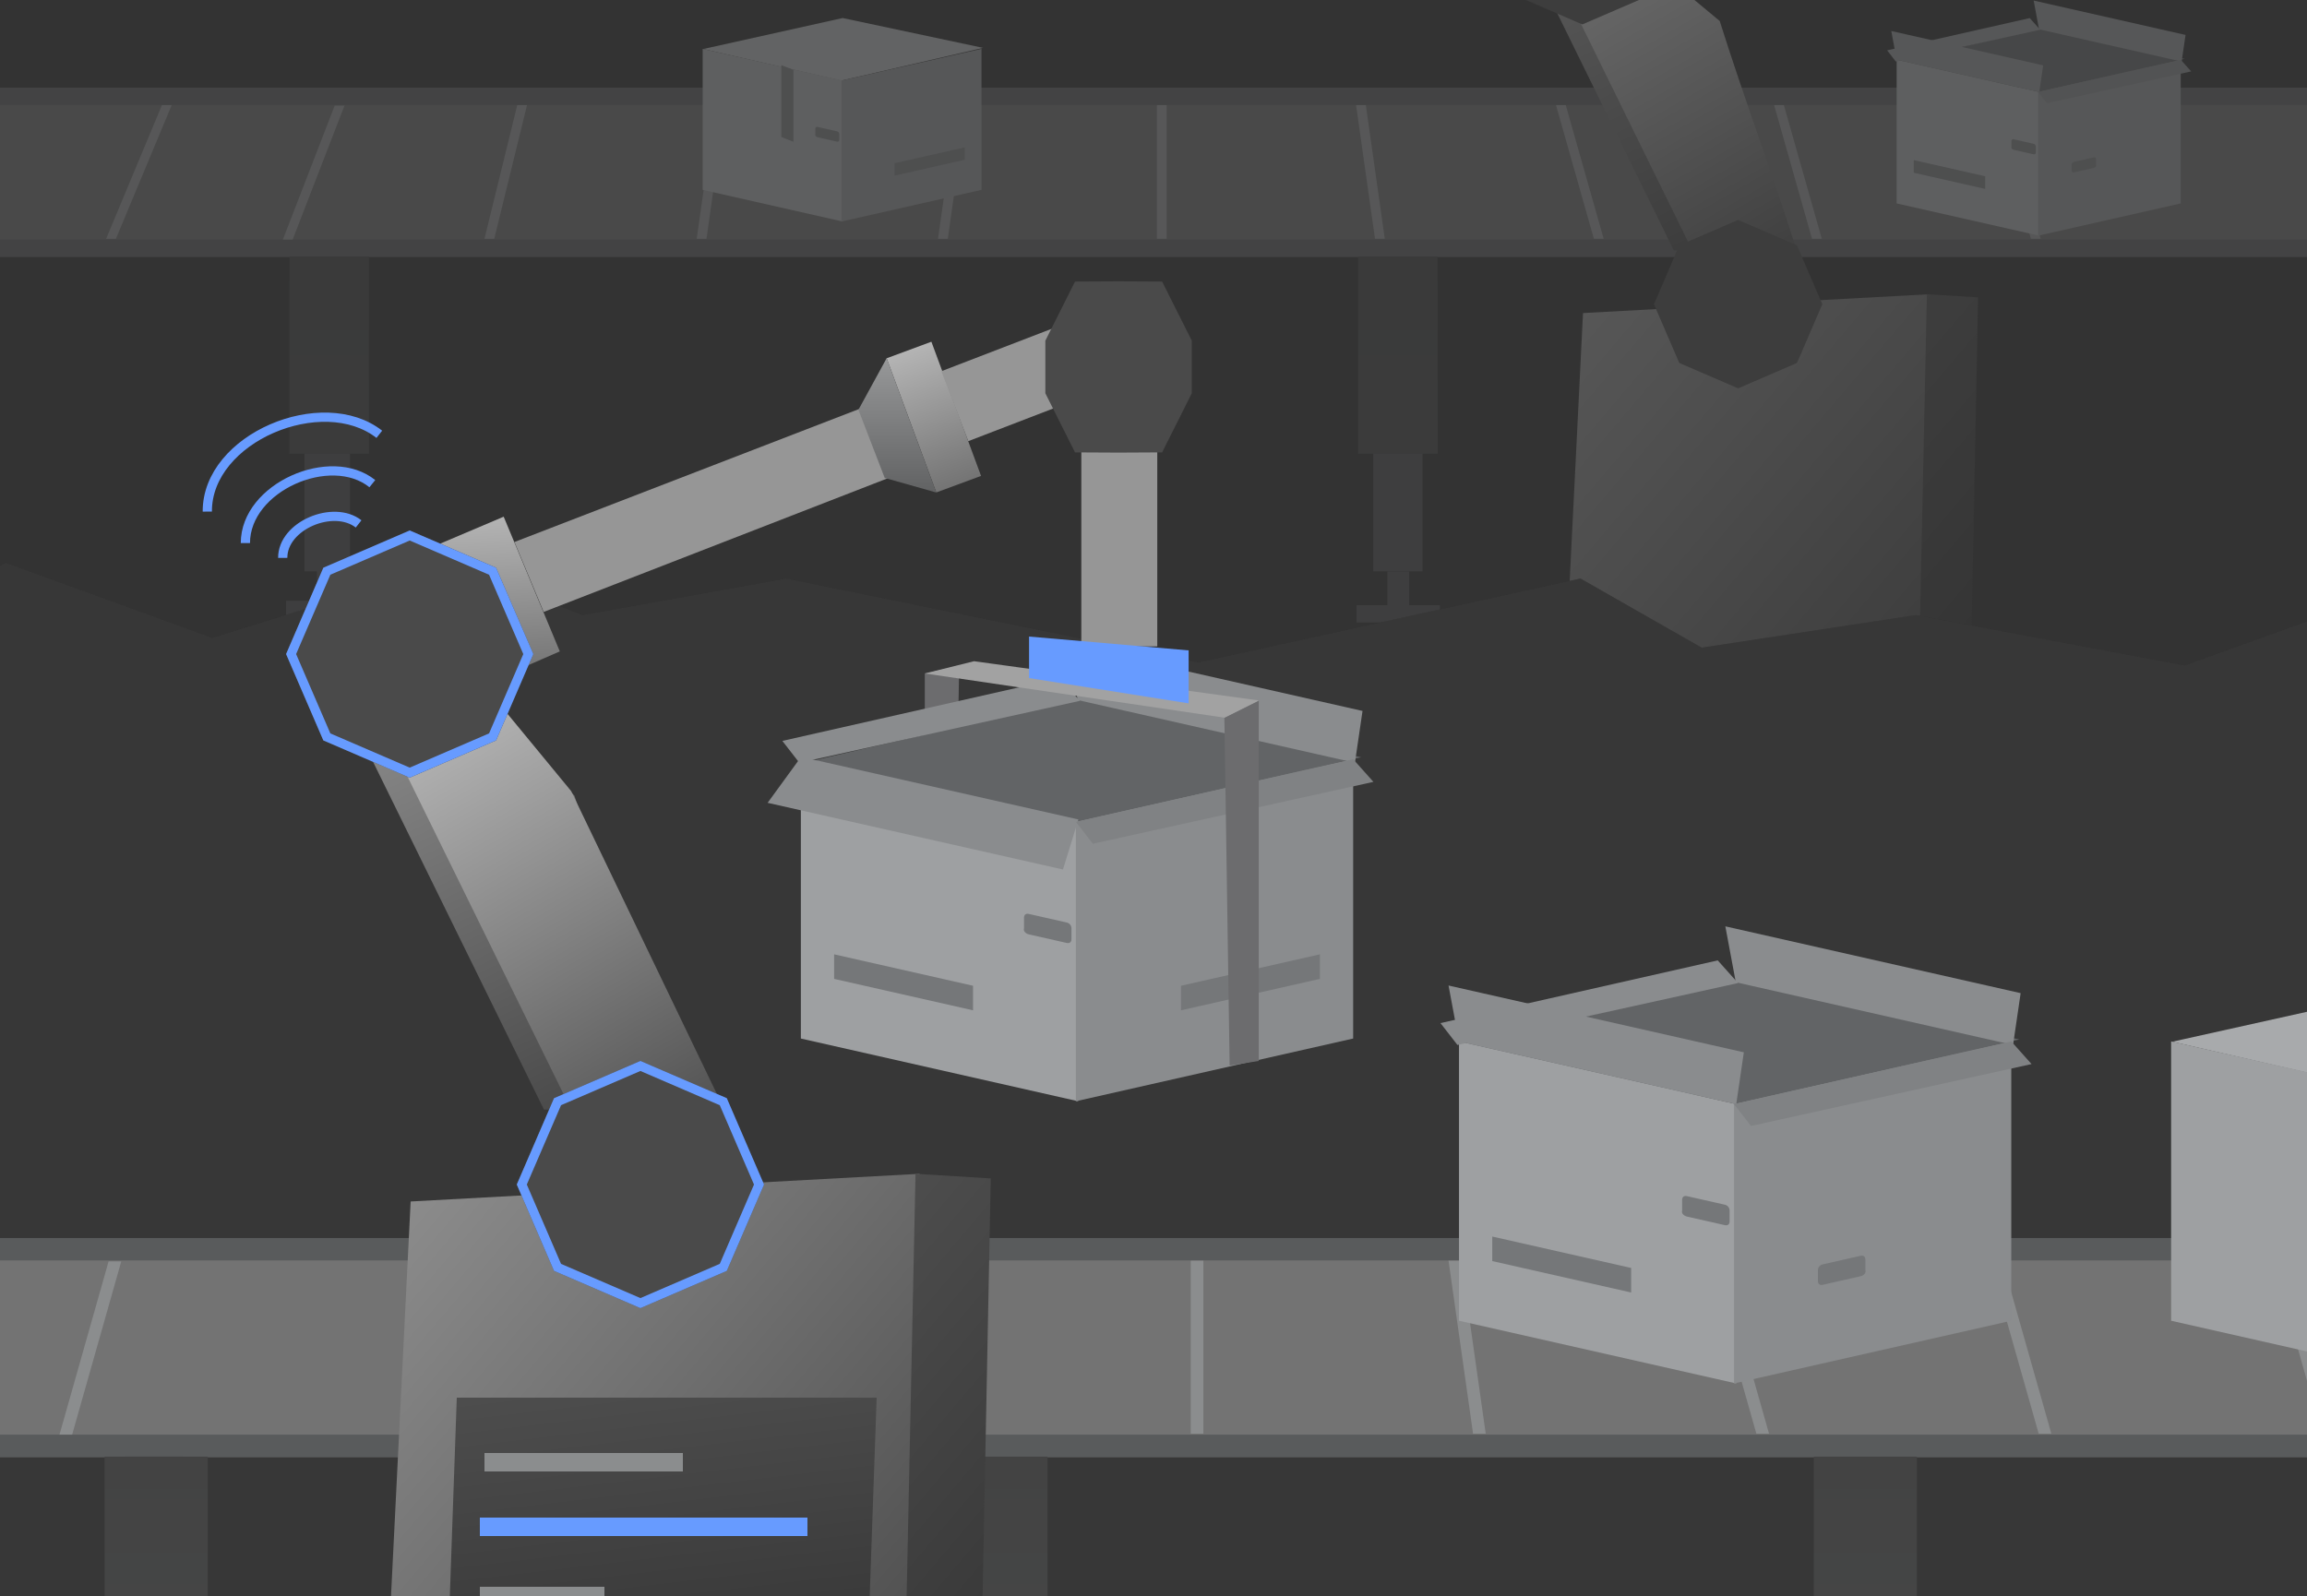 <svg fill="none" xmlns="http://www.w3.org/2000/svg" viewBox="0 0 500 346">
  <rect x="0" y="0" width="500" height="346" fill="#808080" stroke="none"/>
  <g clip-path="url(#clip0)">
    <path fill="#181E29" d="M0 0h500v346H0z"/>
    <path fill="#fff" fill-opacity=".1" d="M0 0h500v346H0z"/>
    <g style="mix-blend-mode:luminosity" clip-path="url(#clip1)">
      <path fill="#333" d="M0-72h500v585H0z"/>
      <path d="M541.799 134.421L608 153.262V282H0V140.836L17.233 131l44.765 16.28 51.7-16.1 28.582 11.163 44.134-7.922 89.319 18.191 82.804-18.191 26.27 14.988 46.446-7.066 58.215 10.919 52.331-18.841z" fill="#121212"/>
      <path d="M541.799 134.421L608 153.262V282H0V140.836L17.233 131l44.765 16.28 51.7-16.1 28.582 11.163 44.134-7.922 89.319 18.191 82.804-18.191 26.27 14.988 46.446-7.066 58.215 10.919 52.331-18.841z" fill="#fff" fill-opacity=".09"/>
      <path d="M845.484-6.742H-104V468h949.484V-6.742z" fill="#333"/>
      <path d="M845.484 306.588H-104V468h949.484V306.588z" fill="#333"/>
      <g opacity=".4">
        <path d="M308.307 55.611h-10.691v68.258h10.691V55.611zM312.095 131.204H294v3.749h18.095v-3.749z" fill="#4E4E50"/>
        <path d="M704.568 19H-28.999v36.678h733.567V19z" fill="#696969"/>
        <path d="M704.567 51.93H-29v3.749h733.567v-3.75z" fill="#595B5C"/>
        <path d="M74.654 22.913h-2.12L61.31 51.93h2.12l11.224-29.017z" fill="#8B8D8E"/>
        <path d="M311.597 55.611h-17.27v42.764h17.27V55.611z" fill="url(#paint0_linear)"/>
        <path d="M305.413 123.869h-4.727v7.336h4.727v-7.336zM75.865 55.611h-9.869v68.258h9.869V55.611zM80.095 130.25H62v3.749h18.095v-3.749z" fill="#4E4E50"/>
        <path d="M79.977 55.611h-17.27v42.764h17.27V55.611z" fill="url(#paint1_linear)"/>
        <path d="M73.41 122.915h-4.727v7.336h4.727v-7.336z" fill="#4E4E50"/>
        <path d="M209.527 22.75h-2.119l-4.112 29.017h2.119l4.112-29.017zM157.231 22.75h-2.119L151 51.767h2.119l4.112-29.017zM114.231 22.75h-2.119L105 51.767h2.119l7.112-29.017zM37.231 22.75h-2.12L23 51.767h2.12L37.23 22.75zM252.853 22.749h-2.119v29.017h2.119V22.749zM296.015 22.749h-2.119l4.111 29.017h2.12l-4.112-29.017zM339.34 22.749h-2.119l8.224 29.017h2.119l-8.224-29.017zM386.614 22.749h-2.119l8.224 29.017h2.119l-8.224-29.017zM434.052 22.749h-2.119l8.223 29.017h2.12l-8.224-29.017z" fill="#8B8D8E"/>
        <path d="M704.568 19H-28.999v3.75h733.567V19z" fill="#595B5C"/>
        <path d="M473.525 12.732l-31-6.589-31.335 7.243 31.001 6.589 31.334-7.243z" fill="#626466"/>
        <path d="M441.974 19.946l-30.912-6.995v31.15l30.912 6.995v-31.15z" fill="#9EA0A2"/>
        <path d="M430.258 38.216l-15.487-3.504v2.738l15.487 3.504v-2.738zM436.469 32.484l4.234.958c.318.072.53-.097.53-.423v-1.194a.666.666 0 00-.53-.662l-4.234-.959c-.318-.071-.529.098-.529.424v1.193c-.106.302.211.59.529.663z" fill="#757779"/>
        <path d="M411.062 12.95l-1.164-6.232 32.922 7.45-.846 5.777-30.912-6.994zM441.922 6.353L440.758.12l32.922 7.45-.847 5.778-30.911-6.995z" fill="#8A8C8E"/>
        <path d="M441.726 19.946l30.911-6.995v31.15l-30.911 6.995v-31.15z" fill="#8A8C8E"/>
        <path d="M453.764 36.404l-4.234.958c-.318.072-.53-.097-.53-.423v-1.194c0-.325.212-.59.53-.662l4.234-.959c.317-.071.529.098.529.423v1.194c.106.302-.212.59-.529.663z" fill="#757779"/>
        <path d="M472.637 12.95l2.259 2.529-31.279 6.902-1.891-2.436 30.911-6.994z" fill="#808284"/>
        <path d="M439.911 3.917l2.26 2.527-31.28 6.902L409 10.911l30.911-6.994z" fill="#8A8C8E"/>
        <path d="M213.058 10.375l-30.425-6.467-30.216 6.717 29.888 6.858 30.753-7.108z" fill="#A8AAAC"/>
        <path d="M182.628 17.454l-30.337-6.864V41.16l30.337 6.865V17.454z" fill="#9EA0A2"/>
        <path d="M169.338 14.127V29.71l2.621 1.02V15.145l-2.621-1.02zM177.226 29.76l4.156.94c.311.07.519-.096.519-.415v-1.172c0-.32-.208-.58-.519-.65l-4.156-.94c-.312-.071-.52.095-.52.415v1.171c-.103.296.208.58.52.65z" fill="#757779"/>
        <path d="M182.385 17.454l30.338-6.864V41.16l-30.338 6.865V17.454z" fill="#8A8C8E"/>
        <path d="M193.884 35.386l15.199-3.44v2.687l-15.199 3.44v-2.687z" fill="#757779"/>
        <path d="M416.018 142.127h-76.623l3.694-74.26 75.128-4.086-2.199 78.346z" fill="url(#paint2_linear)"/>
        <path d="M427.203 142.127h-11.238l1.651-78.346 11.105.681-1.518 77.665z" fill="url(#paint3_linear)"/>
        <path d="M330.147-12.095l32.622 66.393h22.621L370.406 6.93l-27.612-23.91-12.647 4.886z" fill="url(#paint4_linear)"/>
        <path d="M334.16-12.095l32.622 66.393h22.621c-5.852-18.498-10.835-31.254-16.687-49.752l-25.909-21.527-12.647 4.886z" fill="url(#paint5_linear)"/>
        <path d="M389.458 78.687l5.501-12.75-5.501-12.75-12.75-5.502-12.751 5.501-5.5 12.75 5.5 12.751 12.751 5.5 12.75-5.5zM355.7-.21l5.5-12.75-5.5-12.751-12.751-5.5-12.75 5.5-5.501 12.75 5.501 12.75 12.75 5.501L355.7-.21z" fill="#4A4A4A"/>
      </g>
      <path d="M525.799 125.421L592 144.262V463H-16V131.836L1.233 122l44.765 16.28 51.7-16.1 28.582 11.163 44.134-7.922 89.319 18.191 82.804-18.191 26.27 14.988 46.446-7.066 58.215 10.919 52.331-18.841z" fill="#121212"/>
      <path d="M525.799 125.421L592 144.262V463H-16V131.836L1.233 122l44.765 16.28 51.7-16.1 28.582 11.163 44.134-7.922 89.319 18.191 82.804-18.191 26.27 14.988 46.446-7.066 58.215 10.919 52.331-18.841z" fill="#fff" fill-opacity=".16"/>
      <path d="M222.785 315.784h-13.838v88.349h13.838v-88.349zM410.127 315.784h-12.773v88.349h12.773v-88.349z" fill="#4E4E50"/>
      <path d="M845.485 268.397H-104v47.475h949.485v-47.475z" fill="#737373"/>
      <path d="M845.484 311.019H-104v4.852h949.484v-4.852z" fill="#595B5C"/>
      <path d="M26.28 273.462h-2.743l-10.644 37.557h2.742l10.645-37.557z" fill="#8B8D8E"/>
      <path d="M227.042 315.784h-22.353v55.351h22.353v-55.351z" fill="url(#paint6_linear)"/>
      <path d="M415.449 315.784h-22.353v55.351h22.353v-55.351z" fill="url(#paint7_linear)"/>
      <path d="M39.7 315.784H26.927v88.349H39.7v-88.349z" fill="#4E4E50"/>
      <path d="M45.022 315.784H22.67v55.351h22.353v-55.351z" fill="url(#paint8_linear)"/>
      <path d="M204.735 273.25h-2.743l-5.322 37.557h2.743l5.322-37.557zM260.813 273.25h-2.743v37.557h2.743V273.25zM316.68 273.25h-2.743l5.322 37.557h2.743l-5.322-37.557zM372.758 273.25h-2.743l10.644 37.557h2.743l-10.644-37.557zM433.947 273.25h-2.743l10.644 37.557h2.743l-10.644-37.557zM495.347 273.25h-2.743l10.644 37.557h2.743l-10.644-37.557z" fill="#8B8D8E"/>
      <path d="M845.485 268.397H-104v4.853h949.485v-4.853z" fill="#595B5C"/>
      <path d="M437.636 225.344l-60.264-12.81-60.916 14.08 60.265 12.81 60.915-14.08z" fill="#626466"/>
      <path d="M376.299 239.365l-60.091-13.597v60.556l60.091 13.597v-60.556z" fill="#9EA0A2"/>
      <path d="M353.524 274.884l-30.107-6.813v5.323l30.107 6.812v-5.322zM365.598 263.74l8.232 1.863c.617.14 1.029-.189 1.029-.822v-2.321c0-.633-.412-1.148-1.029-1.288l-8.232-1.863c-.617-.139-1.029.19-1.029.823v2.32c-.206.587.412 1.149 1.029 1.288z" fill="#757779"/>
      <path d="M316.207 225.768l-2.264-12.117 64.002 14.483-1.646 11.232-60.092-13.598zM376.2 212.941l-2.264-12.117 64.002 14.482-1.646 11.233-60.092-13.598z" fill="#8A8C8E"/>
      <path d="M375.817 239.366l60.092-13.597v60.556l-60.092 13.597v-60.556z" fill="#8A8C8E"/>
      <path d="M403.26 276.674l-8.231 1.863c-.618.139-1.029-.19-1.029-.823v-2.321c0-.633.411-1.148 1.029-1.287l8.231-1.863c.618-.14 1.029.189 1.029.822v2.321c.206.586-.411 1.148-1.029 1.288z" fill="#757779"/>
      <path d="M435.909 225.768l4.393 4.914-60.809 13.418-3.676-4.734 60.092-13.598z" fill="#808284"/>
      <path d="M372.29 208.205l4.393 4.914-60.809 13.418-3.676-4.735 60.092-13.597z" fill="#8A8C8E"/>
      <path d="M207.882 144.409l-7.451 1.597v53.483l6.569-4.258.882-50.822z" fill="#6C6C6E"/>
      <path d="M295 164.163l-60.265-12.809-60.915 14.079 60.265 12.81L295 164.163z" fill="#626466"/>
      <path d="M233.663 178.185l-60.092-13.597v60.556l60.092 13.597v-60.556z" fill="#9EA0A2"/>
      <path d="M210.888 213.704l-30.108-6.812v5.322l30.108 6.813v-5.323zM222.962 202.561l8.232 1.862c.617.14 1.029-.189 1.029-.822v-2.321c0-.633-.412-1.148-1.029-1.288l-8.232-1.862c-.617-.14-1.029.189-1.029.822v2.321c-.206.586.412 1.148 1.029 1.288z" fill="#757779"/>
      <path d="M173.624 164.08l-7.255 9.965 64.007 14.456 3.346-10.848-60.098-13.573zM233.564 151.762l-2.264-12.117 64.002 14.482-1.647 11.232-60.091-13.597z" fill="#8A8C8E"/>
      <path d="M233.18 178.185l60.092-13.597v60.556l-60.092 13.597v-60.556z" fill="#8A8C8E"/>
      <path d="M255.956 213.704l30.107-6.812v5.322l-30.107 6.813v-5.323z" fill="#757779"/>
      <path d="M293.272 164.588l4.393 4.914-60.809 13.417-3.675-4.734 60.091-13.597z" fill="#808284"/>
      <path d="M229.653 147.024l4.393 4.914-60.809 13.418-3.676-4.734 60.092-13.598z" fill="#8A8C8E"/>
      <path d="M590.917 225.343l-60.265-12.809-59.852 13.305 59.202 13.584 60.915-14.08z" fill="#A8AAAC"/>
      <path d="M530.644 239.365l-60.092-13.597v60.556l60.092 13.597v-60.556z" fill="#9EA0A2"/>
      <path d="M234.36 140.137l-.001-50.053h16.458v50.054l-16.457-.001z" fill="#969696"/>
      <path d="M196.077 369.5h-112.5L89 260.471l110.305-6-3.228 115.029z" fill="url(#paint9_linear)"/>
      <path d="M212.5 369.5H196l2.423-115.029 16.305 1L212.5 369.5z" fill="url(#paint10_linear)"/>
      <path d="M70 143.067l47.896 97.481h33.212c-8.591-27.16-18.016-40.888-26.608-68.048l-35.932-36.606L70 143.067z" fill="url(#paint11_linear)"/>
      <path d="M75.892 143.067l47.896 97.481H157L123.788 171.5l-29.329-35.606-18.567 7.173z" fill="url(#paint12_linear)"/>
      <path d="M186.638 88.496L111.5 117.5l6.334 15.163 74.638-29.004-5.834-15.163z" fill="#969696"/>
      <path d="M201.863 74.082l-9.697 3.588 10.763 29.09 9.697-3.587-10.763-29.09z" fill="url(#paint13_linear)"/>
      <path d="M228.048 71.232l-24.025 9.244 5.834 15.163 24.025-9.244-5.834-15.163z" fill="#969696"/>
      <path d="M186.047 88.84l6.119-11.184 10.761 29.118-11.183-3.165-5.697-14.77z" fill="url(#paint14_linear)"/>
      <path d="M121.328 141.219L103.5 149l-12.175-29.415 17.838-7.571 12.165 29.205z" fill="url(#paint15_linear)"/>
      <path d="M226.558 85.252V73.858l6.436-12.822 9.435-.049 9.435.049 6.436 12.822v11.394l-6.436 12.822-9.435.049-9.435-.049-6.436-12.822z" fill="#4A4A4A"/>
      <path d="M272.813 151.86l-7.451 3.726L266.5 231l6.313-1v-78.14z" fill="#6C6C6E"/>
      <path d="M272.84 151.86l-61.737-8.515L200.431 146l64.958 9.586 7.451-3.726z" fill="#A2A2A2"/>
      <path d="M99 303h91l-2 57H97l2-57z" fill="url(#paint16_linear)"/>
      <path d="M157.517 275.517l8.076-18.72-8.076-18.721-18.72-8.076-18.721 8.076L112 256.797l8.076 18.72 18.721 8.076 18.72-8.076zM107.517 160.517l8.076-18.72-8.076-18.721L88.797 115l-18.72 8.076L62 141.797l8.076 18.72 18.72 8.076 18.721-8.076z" fill="#4A4A4A"/>
    </g>
    <path d="M164.504 256.797l-7.748 17.959-17.959 7.748-17.96-7.748-7.748-17.959 7.748-17.96 17.96-7.748 17.959 7.748 7.748 17.96zM114.504 141.797l-7.748 17.959-17.96 7.748-17.96-7.748-7.747-17.959 7.748-17.96 17.96-7.748 17.959 7.748 7.748 17.96z" stroke="#679BFF" stroke-width="2"/>
    <path d="M223.028 147v-9l34.586 3v11.486L223.028 147z" fill="#679BFF"/>
    <path fill="#8B8D8E" d="M104 344h27v4h-27zM105 315h43v4h-43z"/>
    <path fill="#679BFF" d="M104 329h71v4h-71z"/>
    <path d="M61.277 120.945c-.042-7.042 11.02-11.608 16.442-7.366M53.183 117.736c.005-12.151 18.511-20.144 27.512-12.882M44.93 110.911c-.087-16.005 24.995-26.392 37.28-16.758" stroke="#679BFF" stroke-width="2"/>
  </g>
  <defs>
    <linearGradient id="paint0_linear" x1="302.962" y1="55.611" x2="302.962" y2="98.375" gradientUnits="userSpaceOnUse">
      <stop stop-color="#434343"/>
      <stop offset="1" stop-color="#464747"/>
    </linearGradient>
    <linearGradient id="paint1_linear" x1="71.342" y1="55.611" x2="71.342" y2="98.375" gradientUnits="userSpaceOnUse">
      <stop stop-color="#434343"/>
      <stop offset="1" stop-color="#464747"/>
    </linearGradient>
    <linearGradient id="paint2_linear" x1="305.34" y1="46.773" x2="417.381" y2="141.786" gradientUnits="userSpaceOnUse">
      <stop stop-color="#A5A5A5"/>
      <stop offset="1" stop-color="#4C4C4C"/>
    </linearGradient>
    <linearGradient id="paint3_linear" x1="316.525" y1="46.773" x2="428.566" y2="141.786" gradientUnits="userSpaceOnUse">
      <stop stop-color="#6F6F6F"/>
      <stop offset="1" stop-color="#363636"/>
    </linearGradient>
    <linearGradient id="paint4_linear" x1="337.506" y1="-12.792" x2="371.769" y2="58.358" gradientUnits="userSpaceOnUse">
      <stop stop-color="#929292"/>
      <stop offset="1" stop-color="#444"/>
    </linearGradient>
    <linearGradient id="paint5_linear" x1="341.419" y1="-12.049" x2="386.006" y2="65.525" gradientUnits="userSpaceOnUse">
      <stop stop-color="#C4C4C4"/>
      <stop offset="1" stop-color="#464646"/>
    </linearGradient>
    <linearGradient id="paint6_linear" x1="215.866" y1="315.784" x2="215.866" y2="371.135" gradientUnits="userSpaceOnUse">
      <stop stop-color="#434343"/>
      <stop offset="1" stop-color="#464747"/>
    </linearGradient>
    <linearGradient id="paint7_linear" x1="404.272" y1="315.784" x2="404.272" y2="371.135" gradientUnits="userSpaceOnUse">
      <stop stop-color="#434343"/>
      <stop offset="1" stop-color="#464747"/>
    </linearGradient>
    <linearGradient id="paint8_linear" x1="33.846" y1="315.784" x2="33.846" y2="371.135" gradientUnits="userSpaceOnUse">
      <stop stop-color="#434343"/>
      <stop offset="1" stop-color="#464747"/>
    </linearGradient>
    <linearGradient id="paint9_linear" x1="33.577" y1="229.5" x2="198.077" y2="369" gradientUnits="userSpaceOnUse">
      <stop stop-color="#A5A5A5"/>
      <stop offset="1" stop-color="#4C4C4C"/>
    </linearGradient>
    <linearGradient id="paint10_linear" x1="50" y1="229.5" x2="214.5" y2="368.999" gradientUnits="userSpaceOnUse">
      <stop stop-color="#6F6F6F"/>
      <stop offset="1" stop-color="#363636"/>
    </linearGradient>
    <linearGradient id="paint11_linear" x1="80.804" y1="142.045" x2="131.11" y2="246.509" gradientUnits="userSpaceOnUse">
      <stop stop-color="#929292"/>
      <stop offset="1" stop-color="#444"/>
    </linearGradient>
    <linearGradient id="paint12_linear" x1="86.55" y1="143.136" x2="152.013" y2="257.032" gradientUnits="userSpaceOnUse">
      <stop stop-color="#C4C4C4"/>
      <stop offset="1" stop-color="#464646"/>
    </linearGradient>
    <linearGradient id="paint13_linear" x1="197.014" y1="75.876" x2="207.777" y2="104.967" gradientUnits="userSpaceOnUse">
      <stop stop-color="#B4B4B4"/>
      <stop offset="1" stop-color="#747474"/>
    </linearGradient>
    <linearGradient id="paint14_linear" x1="194.487" y1="77.656" x2="194.487" y2="106.774" gradientUnits="userSpaceOnUse">
      <stop stop-color="#979899"/>
      <stop offset="1" stop-color="#616263"/>
    </linearGradient>
    <linearGradient id="paint15_linear" x1="109.058" y1="112.019" x2="110.675" y2="145.951" gradientUnits="userSpaceOnUse">
      <stop stop-color="#B4B4B4"/>
      <stop offset="1" stop-color="#747474"/>
    </linearGradient>
    <linearGradient id="paint16_linear" x1="-628.01" y1="290.626" x2="-608.831" y2="453.618" gradientUnits="userSpaceOnUse">
      <stop stop-color="#6F6F6F"/>
      <stop offset="1" stop-color="#363636"/>
    </linearGradient>
    <clipPath id="clip0">
      <path fill="#fff" d="M0 0h500v346H0z"/>
    </clipPath>
    <clipPath id="clip1">
      <path fill="#fff" transform="translate(0 -72)" d="M0 0h500v585H0z"/>
    </clipPath>
  </defs>
</svg>
